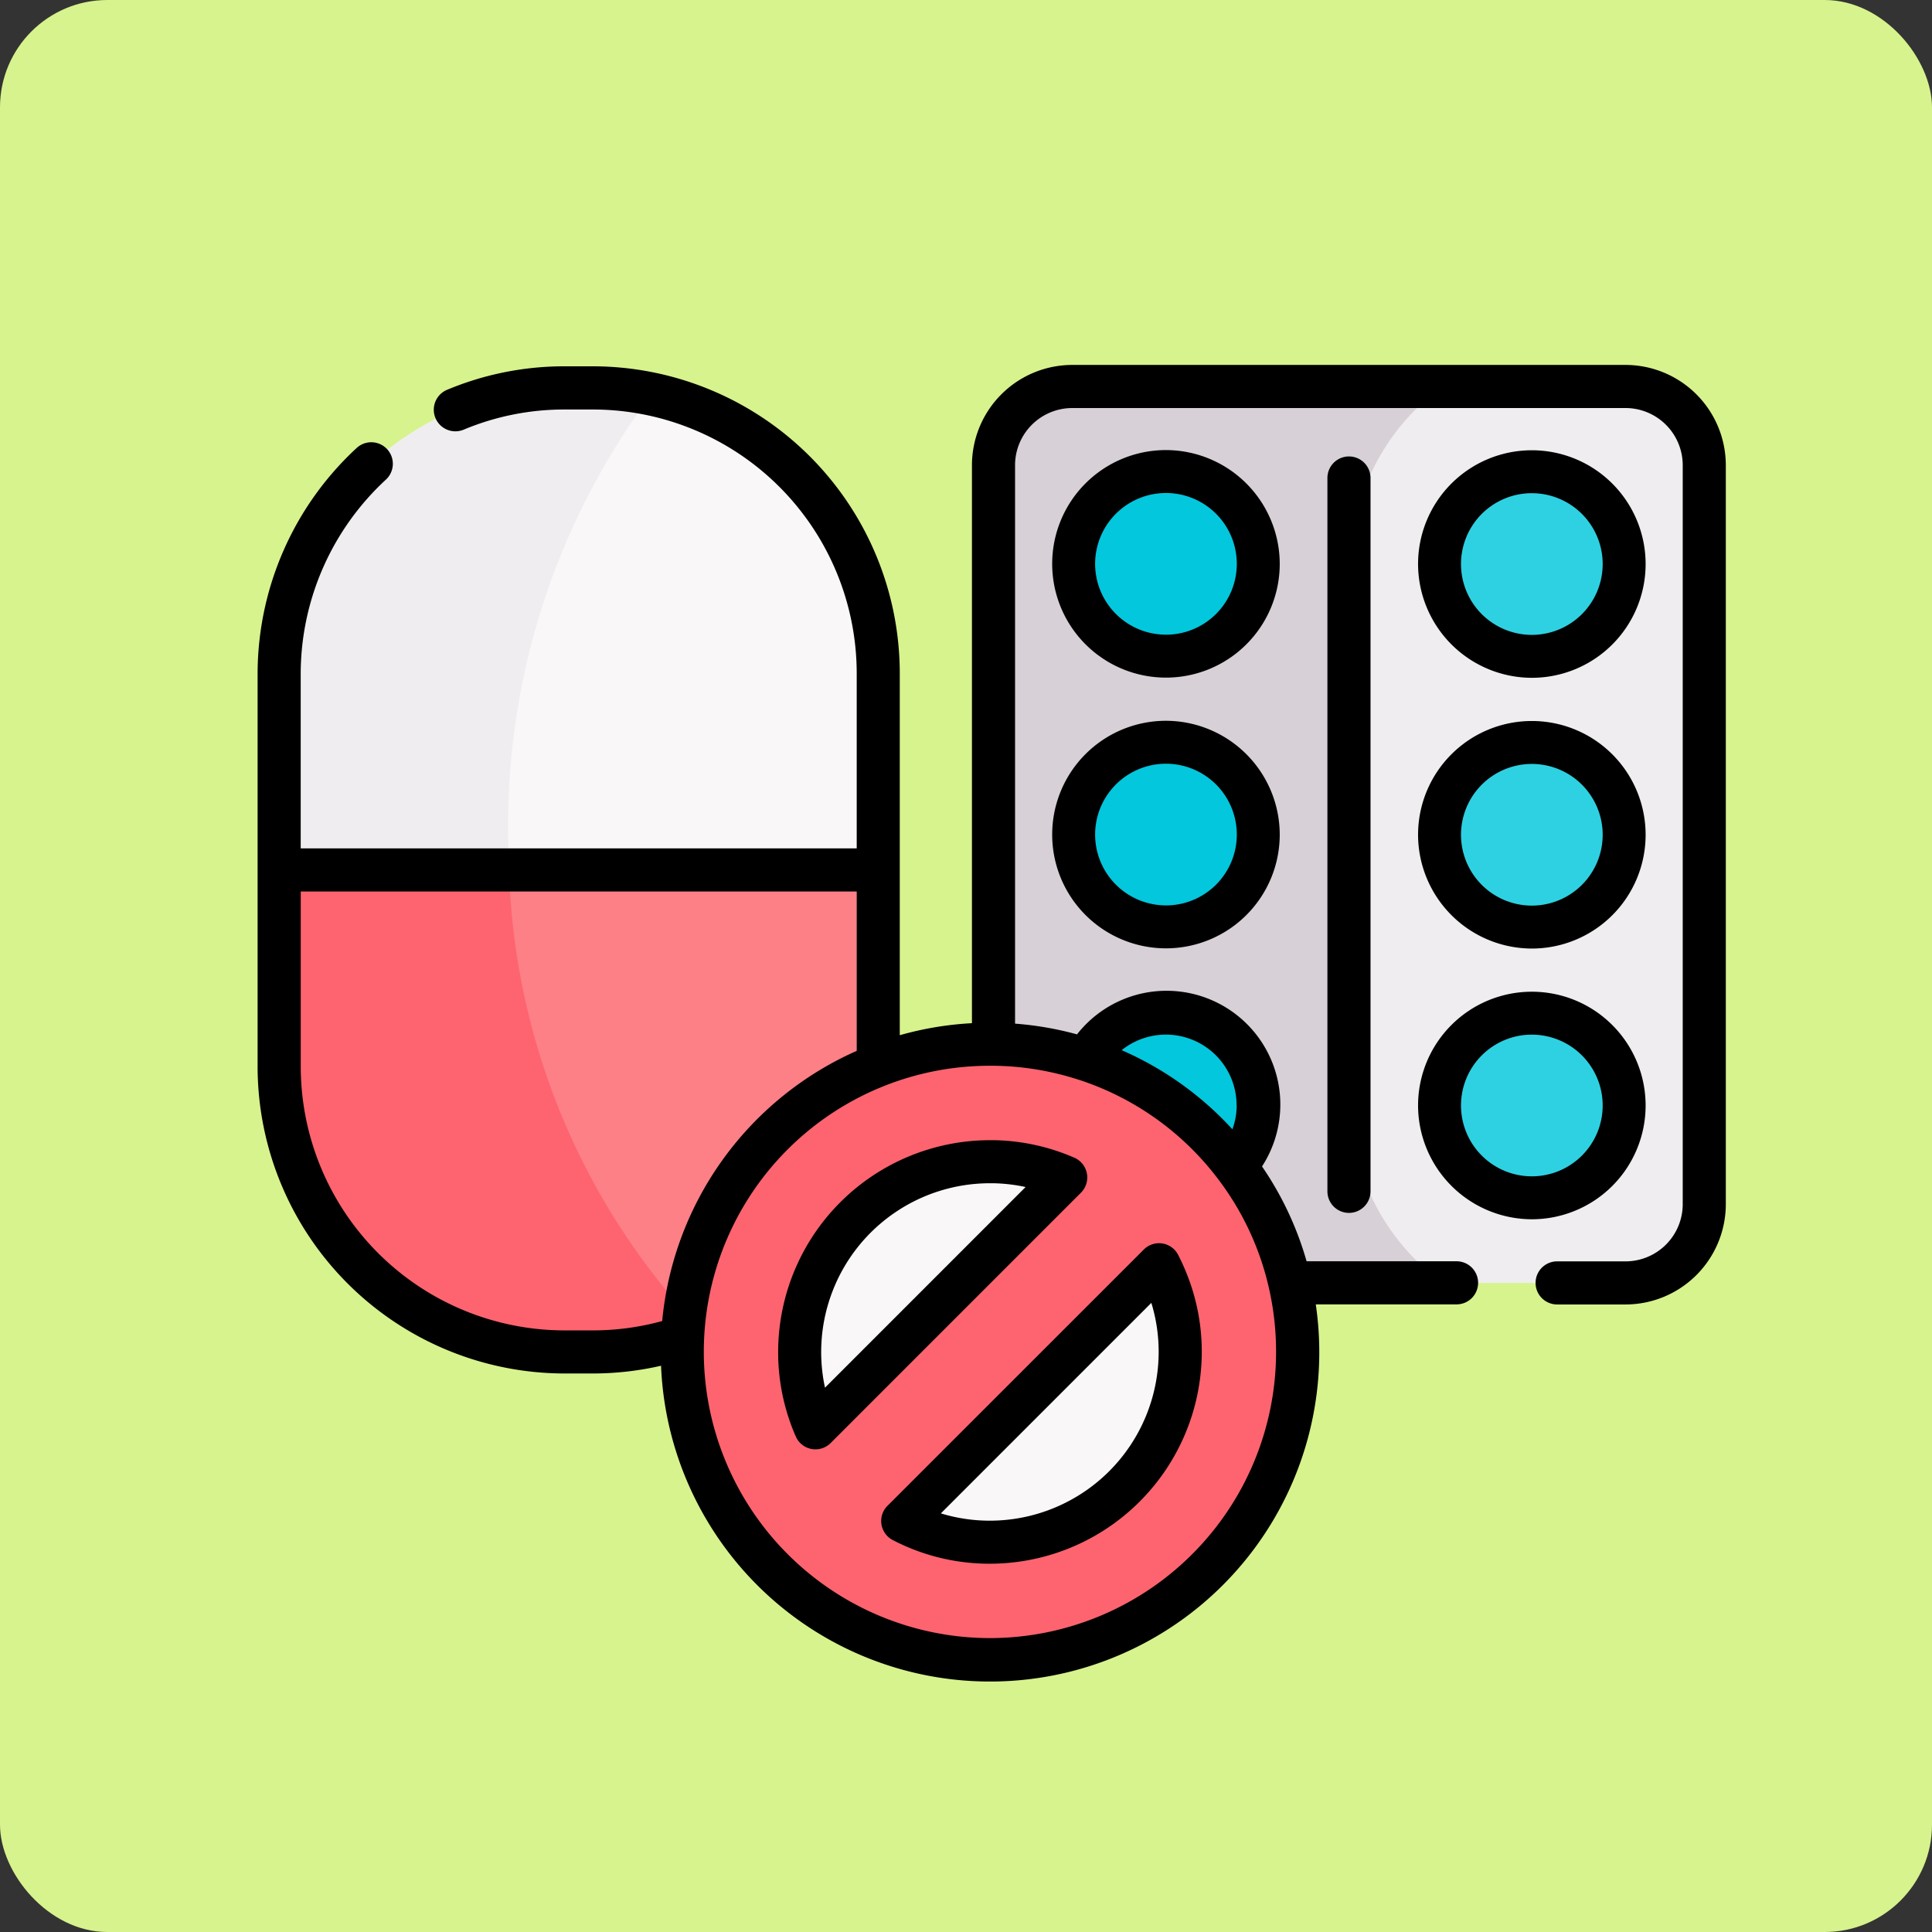 <svg xmlns="http://www.w3.org/2000/svg" width="90" height="90" viewBox="0 0 90 90">
  <rect x="0" y="0" width="90" height="90" fill="#333333" stroke="none"/>
  <g id="Grupo_1103486" data-name="Grupo 1103486" transform="translate(-913.051 -940)">
    <g id="Grupo_1103459" data-name="Grupo 1103459" transform="translate(-105.949 -5824)">
      <rect id="Rectángulo_401800" data-name="Rectángulo 401800" width="90" height="90" rx="5" transform="translate(1019 6764)" fill="#d7f38d"/>
    </g>
    <g id="no-medicine_5898090" transform="translate(925.051 930.559)">
      <g id="Grupo_1103484" data-name="Grupo 1103484" transform="translate(1.004 27.444)">
        <g id="Grupo_1103478" data-name="Grupo 1103478" transform="translate(33.277)">
          <path id="Trazado_883969" data-name="Trazado 883969" d="M285.554,75.7H259.777a3.667,3.667,0,0,1-3.667-3.667V37.605a3.667,3.667,0,0,1,3.667-3.667h25.776a3.667,3.667,0,0,1,3.667,3.667V72.028A3.667,3.667,0,0,1,285.554,75.7Z" transform="translate(-256.11 -33.938)" fill="#efedef"/>
          <path id="Trazado_883970" data-name="Trazado 883970" d="M272.731,67.3V42.336a10.38,10.38,0,0,1,4.3-8.4H259.777a3.667,3.667,0,0,0-3.667,3.667V72.028a3.667,3.667,0,0,0,3.667,3.667h17.258a10.379,10.379,0,0,1-4.3-8.4Z" transform="translate(-256.11 -33.938)" fill="#d7d0d6"/>
        </g>
        <g id="Grupo_1103479" data-name="Grupo 1103479" transform="translate(35.22 3.054)">
          <circle id="Elipse_11915" data-name="Elipse 11915" cx="4.301" cy="4.301" r="4.301" transform="matrix(0.24, -0.971, 0.971, 0.24, 0.893, 8.352)" fill="#02c7dd"/>
          <circle id="Elipse_11916" data-name="Elipse 11916" cx="4.301" cy="4.301" r="4.301" transform="translate(0.001 17.826) rotate(-45)" fill="#02c7dd"/>
          <circle id="Elipse_11917" data-name="Elipse 11917" cx="4.301" cy="4.301" r="4.301" transform="translate(0 30.436) rotate(-45)" fill="#02c7dd"/>
        </g>
        <g id="Grupo_1103480" data-name="Grupo 1103480" transform="translate(53.199 3.084)">
          <circle id="Elipse_11918" data-name="Elipse 11918" cx="4.301" cy="4.301" r="4.301" transform="translate(0 2.004) rotate(-13.467)" fill="#2ed1e2"/>
          <circle id="Elipse_11919" data-name="Elipse 11919" cx="4.301" cy="4.301" r="4.301" transform="matrix(0.123, -0.992, 0.992, 0.123, 0.342, 21.551)" fill="#2ed1e2"/>
          <circle id="Elipse_11920" data-name="Elipse 11920" cx="4.301" cy="4.301" r="4.301" transform="matrix(0.123, -0.992, 0.992, 0.123, 0.337, 34.161)" fill="#2ed1e2"/>
        </g>
        <g id="Grupo_1103481" data-name="Grupo 1103481" transform="translate(0 22.522)">
          <path id="Trazado_883971" data-name="Trazado 883971" d="M20.793,224.653h1.319A13.333,13.333,0,0,0,35.406,211.36V202.2H7.5v9.16a13.333,13.333,0,0,0,13.294,13.294Z" transform="translate(-7.499 -202.2)" fill="#fd8087"/>
          <path id="Trazado_883972" data-name="Trazado 883972" d="M18.208,202.2H7.5v9.16a13.333,13.333,0,0,0,13.294,13.294h1.319a13.17,13.17,0,0,0,5.063-1.008A32.435,32.435,0,0,1,18.208,202.2Z" transform="translate(-7.499 -202.2)" fill="#fe646f"/>
        </g>
        <g id="Grupo_1103482" data-name="Grupo 1103482" transform="translate(0 0.069)">
          <path id="Trazado_883973" data-name="Trazado 883973" d="M22.112,34.45H20.793A13.333,13.333,0,0,0,7.5,47.744V56.9H35.406v-9.16A13.333,13.333,0,0,0,22.112,34.45Z" transform="translate(-7.499 -34.45)" fill="#f9f7f8"/>
          <path id="Trazado_883974" data-name="Trazado 883974" d="M18.168,55.216a33.539,33.539,0,0,1,6.68-20.48,13.221,13.221,0,0,0-2.736-.286H20.793A13.333,13.333,0,0,0,7.5,47.744V56.9H18.208Q18.169,56.065,18.168,55.216Z" transform="translate(-7.499 -34.45)" fill="#efedef"/>
        </g>
        <circle id="Elipse_11921" data-name="Elipse 11921" cx="10.996" cy="10.996" r="10.996" transform="translate(22.116 33.98)" fill="#f9f7f8"/>
        <path id="Trazado_883975" data-name="Trazado 883975" d="M162.122,262.857a14.334,14.334,0,1,0,14.334,14.335A14.334,14.334,0,0,0,162.122,262.857Zm0,5.471a8.813,8.813,0,0,1,3.529.735L153.993,280.72a8.86,8.86,0,0,1,8.129-12.392Zm0,17.728a8.807,8.807,0,0,1-4.061-.989L170,273.131a8.858,8.858,0,0,1-7.875,12.925Z" transform="translate(-129.01 -232.216)" fill="#fe646f"/>
      </g>
      <g id="Grupo_1103485" data-name="Grupo 1103485" transform="translate(0 26.441)">
        <path id="Trazado_883976" data-name="Trazado 883976" d="M63.724,26.441H37.948a4.677,4.677,0,0,0-4.671,4.671V57.105a15.223,15.223,0,0,0-3.362.56v-7.7h0v-9.16a14.314,14.314,0,0,0-14.3-14.3H14.3A14.13,14.13,0,0,0,8.826,27.6,1,1,0,1,0,9.6,29.456a12.134,12.134,0,0,1,4.7-.939h1.319a12.3,12.3,0,0,1,12.29,12.29v8.156H2.008V40.807a12.326,12.326,0,0,1,3.969-9.023,1,1,0,0,0-1.362-1.475A14.34,14.34,0,0,0,0,40.807v9.16s0,0,0,0v9.156a14.314,14.314,0,0,0,14.3,14.3h1.318a14.187,14.187,0,0,0,3.176-.361,15.338,15.338,0,1,0,30.5-2.858h6.558a1,1,0,1,0,0-2.008H48.866a15.144,15.144,0,0,0-2.076-4.418,5.3,5.3,0,0,0-8.619-6.152,15.234,15.234,0,0,0-2.886-.5V31.112a2.667,2.667,0,0,1,2.664-2.663H63.724a2.667,2.667,0,0,1,2.664,2.663V65.535A2.666,2.666,0,0,1,63.724,68.2H60.537a1,1,0,1,0,0,2.008h3.187a4.676,4.676,0,0,0,4.671-4.67V31.112a4.677,4.677,0,0,0-4.672-4.671ZM14.3,71.416a12.3,12.3,0,0,1-12.29-12.29V50.97h25.9v7.424A15.34,15.34,0,0,0,18.847,70.98a12.166,12.166,0,0,1-3.231.436ZM34.116,85.75a13.345,13.345,0,0,1-13.33-13.33c0-.21.005-.423.015-.632a13.321,13.321,0,0,1,13.332-12.7h.137a13.267,13.267,0,0,1,3.994.657l.006,0a13.279,13.279,0,0,1,6.474,4.622l0,0a13.2,13.2,0,0,1,2.361,5.048A13.344,13.344,0,0,1,34.116,85.75ZM45.61,60.934a3.3,3.3,0,0,1-.2,1.114,15.238,15.238,0,0,0-5.159-3.686,3.293,3.293,0,0,1,5.354,2.572Z" transform="translate(0 -26.441)"/>
        <path id="Trazado_883977" data-name="Trazado 883977" d="M281.8,56.07a5.3,5.3,0,1,0,5.3,5.3A5.311,5.311,0,0,0,281.8,56.07Zm0,8.6a3.3,3.3,0,1,1,3.3-3.3A3.3,3.3,0,0,1,281.8,64.671Z" transform="translate(-239.485 -52.104)"/>
        <path id="Trazado_883978" data-name="Trazado 883978" d="M409.142,66.678a5.3,5.3,0,1,0-5.3-5.3A5.311,5.311,0,0,0,409.142,66.678Zm0-8.6a3.3,3.3,0,1,1-3.3,3.3A3.3,3.3,0,0,1,409.142,58.077Z" transform="translate(-349.783 -52.103)"/>
        <path id="Trazado_883979" data-name="Trazado 883979" d="M281.8,150.29a5.3,5.3,0,1,0,5.3,5.3A5.311,5.311,0,0,0,281.8,150.29Zm0,8.6a3.3,3.3,0,1,1,3.3-3.3A3.3,3.3,0,0,1,281.8,158.891Z" transform="translate(-239.485 -133.713)"/>
        <path id="Trazado_883980" data-name="Trazado 883980" d="M409.142,160.9a5.3,5.3,0,1,0-5.3-5.3A5.311,5.311,0,0,0,409.142,160.9Zm0-8.6a3.3,3.3,0,1,1-3.3,3.3A3.3,3.3,0,0,1,409.142,152.3Z" transform="translate(-349.783 -133.713)"/>
        <path id="Trazado_883981" data-name="Trazado 883981" d="M409.142,255.119a5.3,5.3,0,1,0-5.3-5.3A5.311,5.311,0,0,0,409.142,255.119Zm0-8.6a3.3,3.3,0,1,1-3.3,3.3A3.3,3.3,0,0,1,409.142,246.518Z" transform="translate(-349.783 -215.321)"/>
        <path id="Trazado_883982" data-name="Trazado 883982" d="M372.3,59.293v33.23a1,1,0,1,0,2.008,0V59.293a1,1,0,0,0-2.008,0Z" transform="translate(-322.464 -54.026)"/>
        <path id="Trazado_883983" data-name="Trazado 883983" d="M195.543,297.782a1,1,0,0,0-.585-.733,9.787,9.787,0,0,0-3.741-.816l-.189,0a9.879,9.879,0,0,0-9.867,9.867,9.756,9.756,0,0,0,.819,3.93,1,1,0,0,0,1.63.308l11.657-11.659A1,1,0,0,0,195.543,297.782Zm-12.2,9.98a7.864,7.864,0,0,1,7.683-9.523h.145a7.875,7.875,0,0,1,1.517.176Z" transform="translate(-156.912 -260.119)"/>
        <path id="Trazado_883984" data-name="Trazado 883984" d="M230.873,332.655a1,1,0,0,0-1.6-.251L217.335,344.34a1,1,0,0,0,.248,1.6,9.745,9.745,0,0,0,4.523,1.1,9.879,9.879,0,0,0,9.867-9.867,9.738,9.738,0,0,0-.678-3.584,10.062,10.062,0,0,0-.423-.936Zm-8.767,12.38a7.774,7.774,0,0,1-2.287-.34l9.805-9.806a7.761,7.761,0,0,1,.341,2.285A7.868,7.868,0,0,1,222.106,345.035Z" transform="translate(-187.99 -291.196)"/>
      </g>
    </g>
  </g>
</svg>
